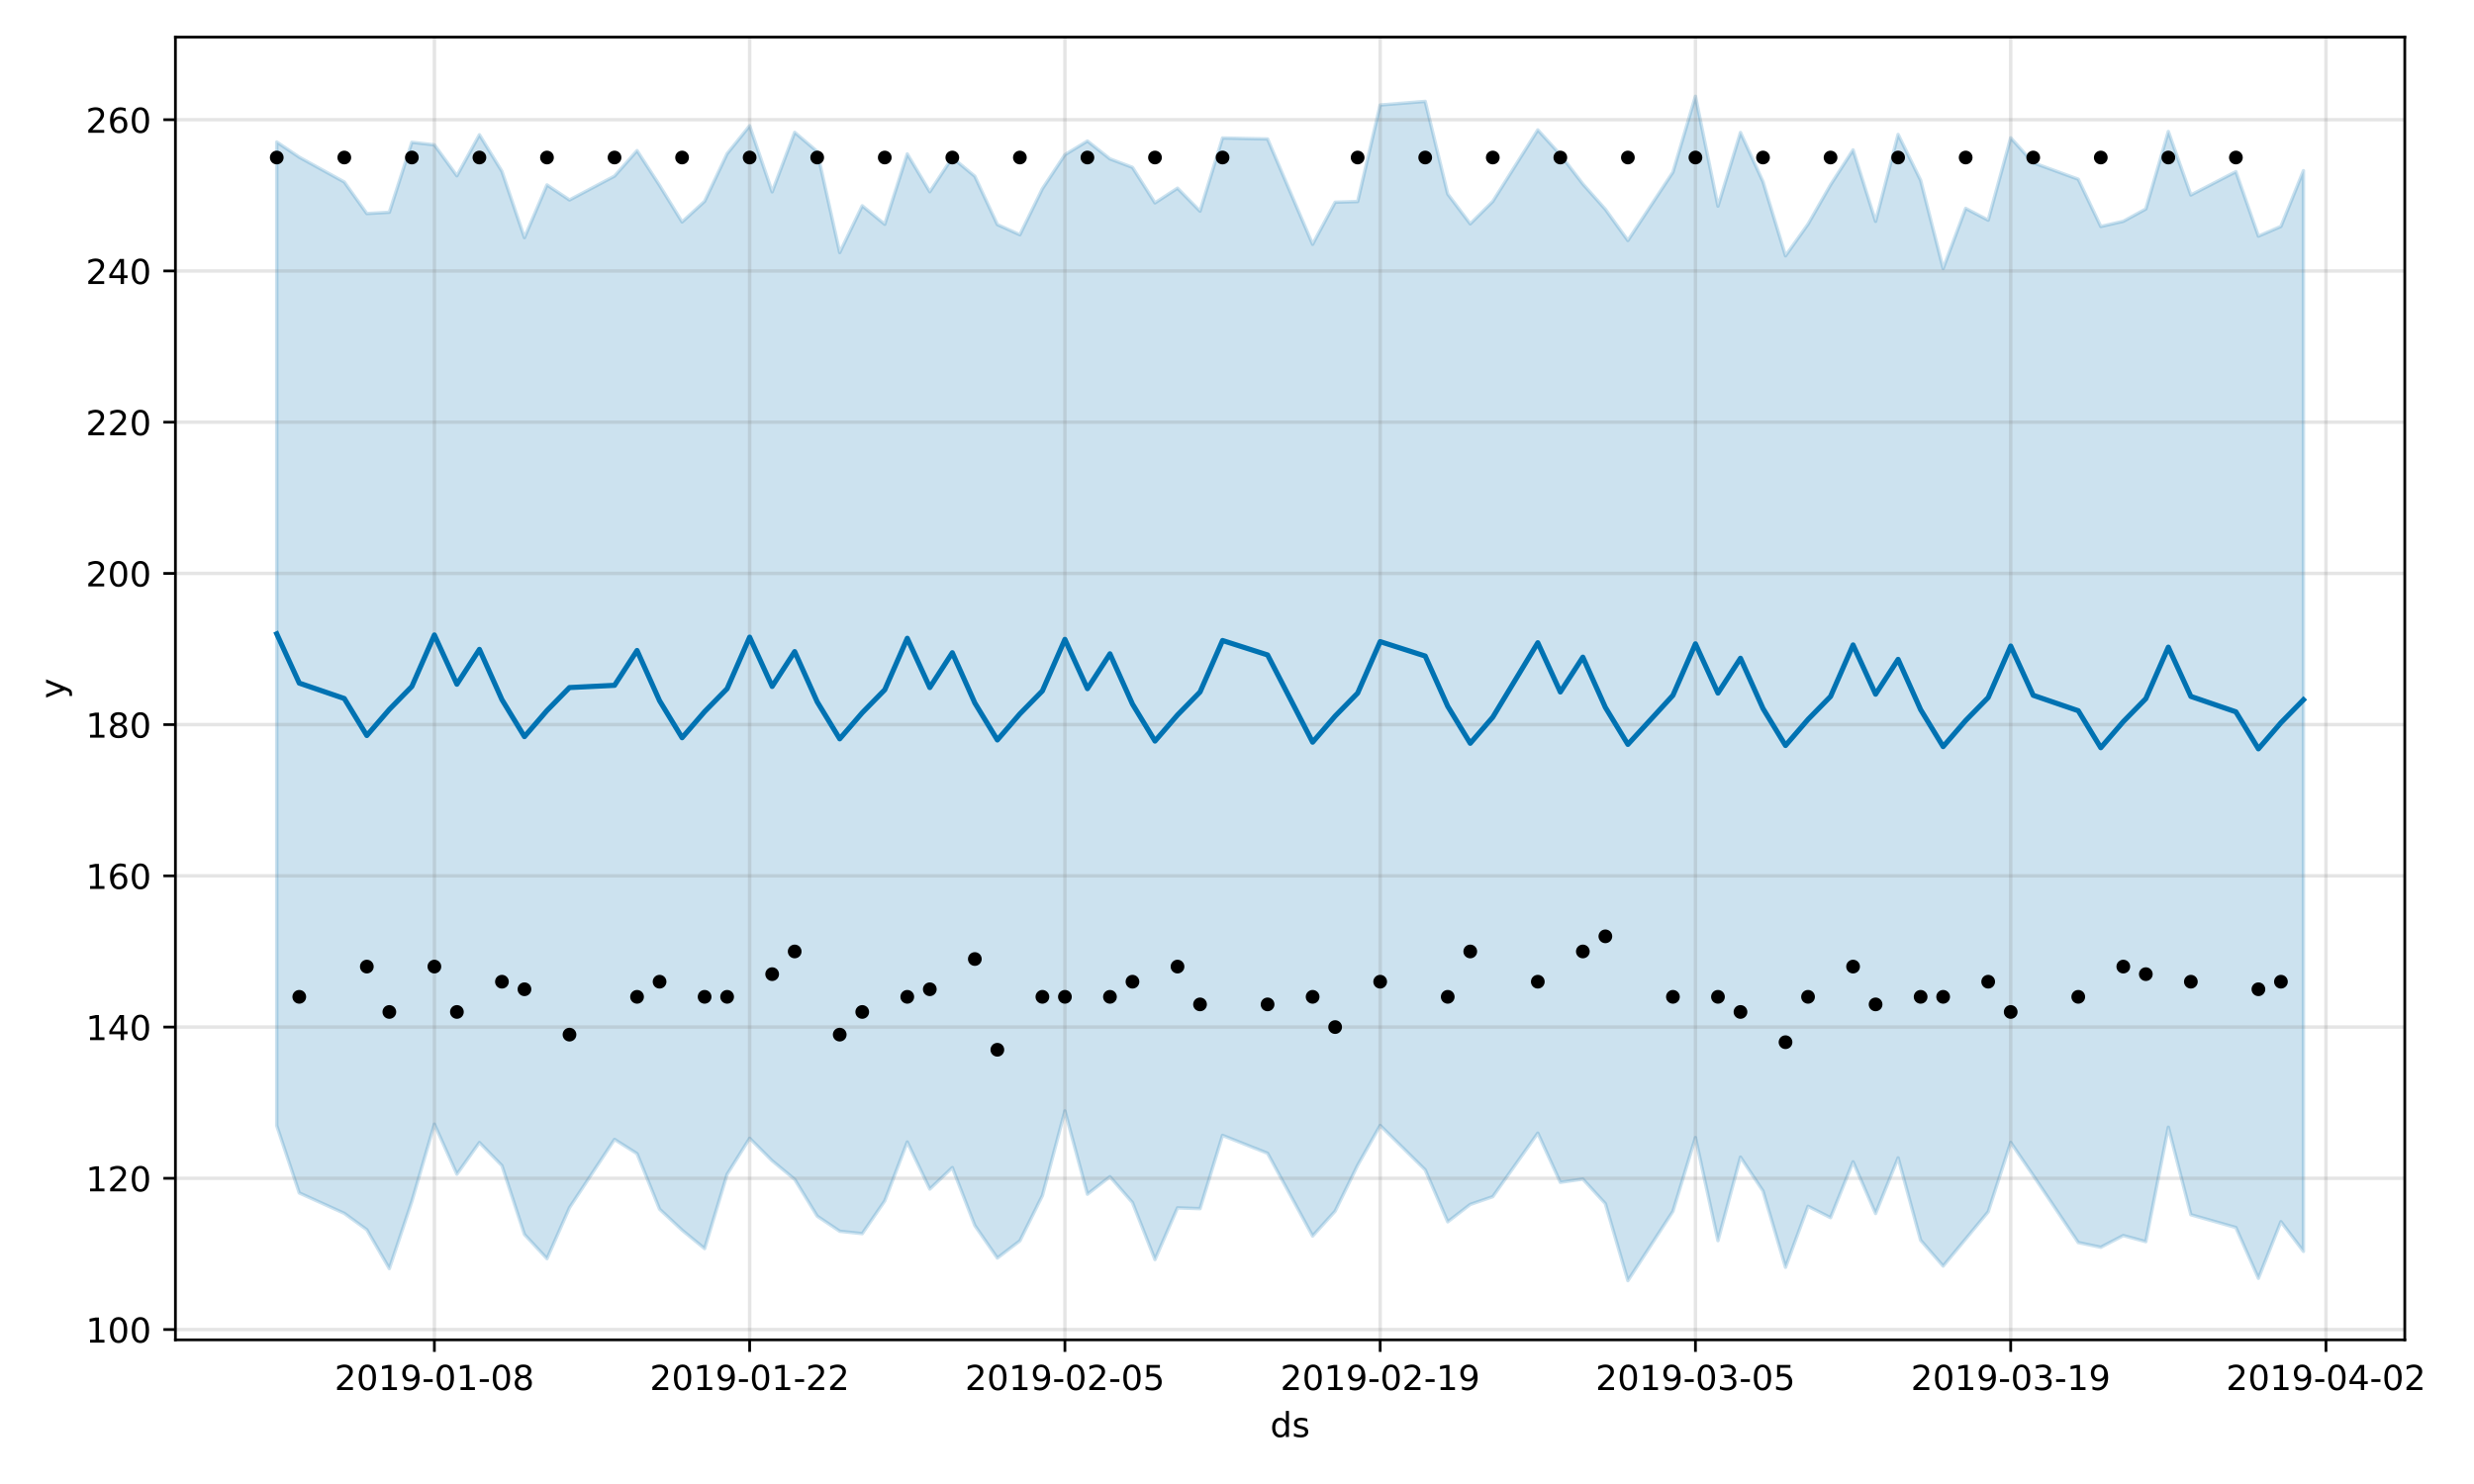 <?xml version="1.0" encoding="utf-8" standalone="no"?>
<!DOCTYPE svg PUBLIC "-//W3C//DTD SVG 1.1//EN"
  "http://www.w3.org/Graphics/SVG/1.1/DTD/svg11.dtd">
<!-- Created with matplotlib (https://matplotlib.org/) -->
<svg height="432pt" version="1.1" viewBox="0 0 720 432" width="720pt" xmlns="http://www.w3.org/2000/svg" xmlns:xlink="http://www.w3.org/1999/xlink">
 <defs>
  <style type="text/css">
*{stroke-linecap:butt;stroke-linejoin:round;}
  </style>
 </defs>
 <g id="figure_1">
  <g id="patch_1">
   <path d="M 0 432 
L 720 432 
L 720 0 
L 0 0 
z
" style="fill:#ffffff;"/>
  </g>
  <g id="axes_1">
   <g id="patch_2">
    <path d="M 51.05 390.04 
L 699.857 390.04 
L 699.857 10.8 
L 51.05 10.8 
z
" style="fill:#ffffff;"/>
   </g>
   <g id="PolyCollection_1">
    <defs>
     <path d="M 80.541 -390.662 
L 80.541 -104.302 
L 87.095 -84.731 
L 100.202 -78.789 
L 106.756 -74.013 
L 113.309 -62.714 
L 119.863 -82.271 
L 126.417 -104.756 
L 132.97 -90.19 
L 139.524 -99.404 
L 146.077 -92.681 
L 152.631 -72.644 
L 159.185 -65.596 
L 165.738 -80.443 
L 178.845 -100.306 
L 185.399 -96.16 
L 191.953 -80.016 
L 198.506 -73.892 
L 205.06 -68.532 
L 211.613 -90.156 
L 218.167 -100.637 
L 224.721 -94.093 
L 231.274 -88.689 
L 237.828 -77.978 
L 244.381 -73.577 
L 250.935 -72.883 
L 257.489 -82.42 
L 264.042 -99.557 
L 270.596 -85.854 
L 277.15 -92.106 
L 283.703 -75.251 
L 290.257 -65.781 
L 296.81 -70.787 
L 303.364 -83.957 
L 309.918 -108.612 
L 316.471 -84.363 
L 323.025 -89.457 
L 329.578 -81.928 
L 336.132 -65.33 
L 342.686 -80.387 
L 349.239 -80.153 
L 355.793 -101.483 
L 368.9 -96.27 
L 382.007 -72.195 
L 388.561 -79.43 
L 395.114 -92.783 
L 401.668 -104.382 
L 414.775 -91.444 
L 421.329 -76.324 
L 427.883 -81.382 
L 434.436 -83.639 
L 447.543 -102.139 
L 454.097 -87.822 
L 460.651 -88.76 
L 467.204 -81.603 
L 473.758 -59.198 
L 486.865 -79.377 
L 493.419 -100.851 
L 499.972 -70.843 
L 506.526 -95.157 
L 513.079 -85.298 
L 519.633 -63.085 
L 526.187 -80.839 
L 532.74 -77.529 
L 539.294 -93.791 
L 545.847 -78.732 
L 552.401 -94.936 
L 558.955 -70.964 
L 565.508 -63.438 
L 572.062 -71.325 
L 578.616 -79.24 
L 585.169 -99.439 
L 591.723 -89.824 
L 604.83 -70.285 
L 611.384 -68.913 
L 617.937 -72.325 
L 624.491 -70.545 
L 631.044 -103.862 
L 637.598 -78.386 
L 650.705 -74.663 
L 657.259 -59.887 
L 663.812 -76.349 
L 670.366 -67.722 
L 670.366 -382.312 
L 670.366 -382.312 
L 663.812 -366.087 
L 657.259 -363.267 
L 650.705 -382.028 
L 637.598 -375.238 
L 631.044 -393.714 
L 624.491 -371.162 
L 617.937 -367.578 
L 611.384 -366.079 
L 604.83 -379.828 
L 591.723 -384.625 
L 585.169 -391.88 
L 578.616 -367.905 
L 572.062 -371.346 
L 565.508 -353.837 
L 558.955 -379.528 
L 552.401 -392.861 
L 545.847 -367.56 
L 539.294 -388.363 
L 532.74 -378.197 
L 526.187 -366.755 
L 519.633 -357.536 
L 513.079 -379.113 
L 506.526 -393.426 
L 499.972 -371.995 
L 493.419 -403.962 
L 486.865 -381.89 
L 473.758 -361.994 
L 467.204 -371.068 
L 460.651 -378.443 
L 454.097 -386.984 
L 447.543 -394.182 
L 434.436 -373.36 
L 427.883 -366.839 
L 421.329 -375.522 
L 414.775 -402.485 
L 401.668 -401.435 
L 395.114 -373.335 
L 388.561 -373.138 
L 382.007 -360.888 
L 368.9 -391.546 
L 355.793 -391.829 
L 349.239 -370.535 
L 342.686 -377.223 
L 336.132 -372.938 
L 329.578 -383.281 
L 323.025 -385.751 
L 316.471 -390.947 
L 309.918 -386.959 
L 303.364 -377.065 
L 296.81 -363.668 
L 290.257 -366.636 
L 283.703 -380.688 
L 277.15 -386.12 
L 270.596 -376.176 
L 264.042 -387.193 
L 257.489 -366.719 
L 250.935 -372.092 
L 244.381 -358.479 
L 237.828 -387.897 
L 231.274 -393.48 
L 224.721 -376.146 
L 218.167 -395.382 
L 211.613 -387.262 
L 205.06 -373.398 
L 198.506 -367.39 
L 191.953 -378.044 
L 185.399 -388.159 
L 178.845 -380.745 
L 165.738 -373.795 
L 159.185 -378.169 
L 152.631 -362.818 
L 146.077 -382.121 
L 139.524 -392.775 
L 132.97 -380.833 
L 126.417 -389.835 
L 119.863 -390.578 
L 113.309 -370.212 
L 106.756 -369.836 
L 100.202 -379.021 
L 87.095 -386.247 
L 80.541 -390.662 
z
" id="m328fd9e4b5" style="stroke:#0072b2;stroke-opacity:0.2;"/>
    </defs>
    <g clip-path="url(#p874f9f4579)">
     <use style="fill:#0072b2;fill-opacity:0.2;stroke:#0072b2;stroke-opacity:0.2;" x="0" xlink:href="#m328fd9e4b5" y="432"/>
    </g>
   </g>
   <g id="matplotlib.axis_1">
    <g id="xtick_1">
     <g id="line2d_1">
      <path clip-path="url(#p874f9f4579)" d="M 126.417 390.04 
L 126.417 10.8 
" style="fill:none;stroke:#808080;stroke-linecap:square;stroke-opacity:0.2;"/>
     </g>
     <g id="line2d_2">
      <defs>
       <path d="M 0 0 
L 0 3.5 
" id="m1154d0e015" style="stroke:#000000;stroke-width:0.8;"/>
      </defs>
      <g>
       <use style="stroke:#000000;stroke-width:0.8;" x="126.417" xlink:href="#m1154d0e015" y="390.04"/>
      </g>
     </g>
     <g id="text_1">
      <!-- 2019-01-08 -->
      <defs>
       <path d="M 19.188 8.297 
L 53.609 8.297 
L 53.609 0 
L 7.328 0 
L 7.328 8.297 
Q 12.938 14.109 22.625 23.891 
Q 32.328 33.688 34.812 36.531 
Q 39.547 41.844 41.422 45.531 
Q 43.312 49.219 43.312 52.781 
Q 43.312 58.594 39.234 62.25 
Q 35.156 65.922 28.609 65.922 
Q 23.969 65.922 18.812 64.312 
Q 13.672 62.703 7.812 59.422 
L 7.812 69.391 
Q 13.766 71.781 18.938 73 
Q 24.125 74.219 28.422 74.219 
Q 39.75 74.219 46.484 68.547 
Q 53.219 62.891 53.219 53.422 
Q 53.219 48.922 51.531 44.891 
Q 49.859 40.875 45.406 35.406 
Q 44.188 33.984 37.641 27.219 
Q 31.109 20.453 19.188 8.297 
z
" id="DejaVuSans-50"/>
       <path d="M 31.781 66.406 
Q 24.172 66.406 20.328 58.906 
Q 16.5 51.422 16.5 36.375 
Q 16.5 21.391 20.328 13.891 
Q 24.172 6.391 31.781 6.391 
Q 39.453 6.391 43.281 13.891 
Q 47.125 21.391 47.125 36.375 
Q 47.125 51.422 43.281 58.906 
Q 39.453 66.406 31.781 66.406 
z
M 31.781 74.219 
Q 44.047 74.219 50.516 64.516 
Q 56.984 54.828 56.984 36.375 
Q 56.984 17.969 50.516 8.266 
Q 44.047 -1.422 31.781 -1.422 
Q 19.531 -1.422 13.062 8.266 
Q 6.594 17.969 6.594 36.375 
Q 6.594 54.828 13.062 64.516 
Q 19.531 74.219 31.781 74.219 
z
" id="DejaVuSans-48"/>
       <path d="M 12.406 8.297 
L 28.516 8.297 
L 28.516 63.922 
L 10.984 60.406 
L 10.984 69.391 
L 28.422 72.906 
L 38.281 72.906 
L 38.281 8.297 
L 54.391 8.297 
L 54.391 0 
L 12.406 0 
z
" id="DejaVuSans-49"/>
       <path d="M 10.984 1.516 
L 10.984 10.5 
Q 14.703 8.734 18.5 7.812 
Q 22.312 6.891 25.984 6.891 
Q 35.75 6.891 40.891 13.453 
Q 46.047 20.016 46.781 33.406 
Q 43.953 29.203 39.594 26.953 
Q 35.25 24.703 29.984 24.703 
Q 19.047 24.703 12.672 31.312 
Q 6.297 37.938 6.297 49.422 
Q 6.297 60.641 12.938 67.422 
Q 19.578 74.219 30.609 74.219 
Q 43.266 74.219 49.922 64.516 
Q 56.594 54.828 56.594 36.375 
Q 56.594 19.141 48.406 8.859 
Q 40.234 -1.422 26.422 -1.422 
Q 22.703 -1.422 18.891 -0.688 
Q 15.094 0.047 10.984 1.516 
z
M 30.609 32.422 
Q 37.25 32.422 41.125 36.953 
Q 45.016 41.5 45.016 49.422 
Q 45.016 57.281 41.125 61.844 
Q 37.25 66.406 30.609 66.406 
Q 23.969 66.406 20.094 61.844 
Q 16.219 57.281 16.219 49.422 
Q 16.219 41.5 20.094 36.953 
Q 23.969 32.422 30.609 32.422 
z
" id="DejaVuSans-57"/>
       <path d="M 4.891 31.391 
L 31.203 31.391 
L 31.203 23.391 
L 4.891 23.391 
z
" id="DejaVuSans-45"/>
       <path d="M 31.781 34.625 
Q 24.75 34.625 20.719 30.859 
Q 16.703 27.094 16.703 20.516 
Q 16.703 13.922 20.719 10.156 
Q 24.75 6.391 31.781 6.391 
Q 38.812 6.391 42.859 10.172 
Q 46.922 13.969 46.922 20.516 
Q 46.922 27.094 42.891 30.859 
Q 38.875 34.625 31.781 34.625 
z
M 21.922 38.812 
Q 15.578 40.375 12.031 44.719 
Q 8.5 49.078 8.5 55.328 
Q 8.5 64.062 14.719 69.141 
Q 20.953 74.219 31.781 74.219 
Q 42.672 74.219 48.875 69.141 
Q 55.078 64.062 55.078 55.328 
Q 55.078 49.078 51.531 44.719 
Q 48 40.375 41.703 38.812 
Q 48.828 37.156 52.797 32.312 
Q 56.781 27.484 56.781 20.516 
Q 56.781 9.906 50.312 4.234 
Q 43.844 -1.422 31.781 -1.422 
Q 19.734 -1.422 13.25 4.234 
Q 6.781 9.906 6.781 20.516 
Q 6.781 27.484 10.781 32.312 
Q 14.797 37.156 21.922 38.812 
z
M 18.312 54.391 
Q 18.312 48.734 21.844 45.562 
Q 25.391 42.391 31.781 42.391 
Q 38.141 42.391 41.719 45.562 
Q 45.312 48.734 45.312 54.391 
Q 45.312 60.062 41.719 63.234 
Q 38.141 66.406 31.781 66.406 
Q 25.391 66.406 21.844 63.234 
Q 18.312 60.062 18.312 54.391 
z
" id="DejaVuSans-56"/>
      </defs>
      <g transform="translate(97.359 404.638)scale(0.1 -0.1)">
       <use xlink:href="#DejaVuSans-50"/>
       <use x="63.623" xlink:href="#DejaVuSans-48"/>
       <use x="127.246" xlink:href="#DejaVuSans-49"/>
       <use x="190.869" xlink:href="#DejaVuSans-57"/>
       <use x="254.492" xlink:href="#DejaVuSans-45"/>
       <use x="290.576" xlink:href="#DejaVuSans-48"/>
       <use x="354.199" xlink:href="#DejaVuSans-49"/>
       <use x="417.822" xlink:href="#DejaVuSans-45"/>
       <use x="453.906" xlink:href="#DejaVuSans-48"/>
       <use x="517.529" xlink:href="#DejaVuSans-56"/>
      </g>
     </g>
    </g>
    <g id="xtick_2">
     <g id="line2d_3">
      <path clip-path="url(#p874f9f4579)" d="M 218.167 390.04 
L 218.167 10.8 
" style="fill:none;stroke:#808080;stroke-linecap:square;stroke-opacity:0.2;"/>
     </g>
     <g id="line2d_4">
      <g>
       <use style="stroke:#000000;stroke-width:0.8;" x="218.167" xlink:href="#m1154d0e015" y="390.04"/>
      </g>
     </g>
     <g id="text_2">
      <!-- 2019-01-22 -->
      <g transform="translate(189.109 404.638)scale(0.1 -0.1)">
       <use xlink:href="#DejaVuSans-50"/>
       <use x="63.623" xlink:href="#DejaVuSans-48"/>
       <use x="127.246" xlink:href="#DejaVuSans-49"/>
       <use x="190.869" xlink:href="#DejaVuSans-57"/>
       <use x="254.492" xlink:href="#DejaVuSans-45"/>
       <use x="290.576" xlink:href="#DejaVuSans-48"/>
       <use x="354.199" xlink:href="#DejaVuSans-49"/>
       <use x="417.822" xlink:href="#DejaVuSans-45"/>
       <use x="453.906" xlink:href="#DejaVuSans-50"/>
       <use x="517.529" xlink:href="#DejaVuSans-50"/>
      </g>
     </g>
    </g>
    <g id="xtick_3">
     <g id="line2d_5">
      <path clip-path="url(#p874f9f4579)" d="M 309.918 390.04 
L 309.918 10.8 
" style="fill:none;stroke:#808080;stroke-linecap:square;stroke-opacity:0.2;"/>
     </g>
     <g id="line2d_6">
      <g>
       <use style="stroke:#000000;stroke-width:0.8;" x="309.918" xlink:href="#m1154d0e015" y="390.04"/>
      </g>
     </g>
     <g id="text_3">
      <!-- 2019-02-05 -->
      <defs>
       <path d="M 10.797 72.906 
L 49.516 72.906 
L 49.516 64.594 
L 19.828 64.594 
L 19.828 46.734 
Q 21.969 47.469 24.109 47.828 
Q 26.266 48.188 28.422 48.188 
Q 40.625 48.188 47.75 41.5 
Q 54.891 34.812 54.891 23.391 
Q 54.891 11.625 47.562 5.094 
Q 40.234 -1.422 26.906 -1.422 
Q 22.312 -1.422 17.547 -0.641 
Q 12.797 0.141 7.719 1.703 
L 7.719 11.625 
Q 12.109 9.234 16.797 8.062 
Q 21.484 6.891 26.703 6.891 
Q 35.156 6.891 40.078 11.328 
Q 45.016 15.766 45.016 23.391 
Q 45.016 31 40.078 35.438 
Q 35.156 39.891 26.703 39.891 
Q 22.75 39.891 18.812 39.016 
Q 14.891 38.141 10.797 36.281 
z
" id="DejaVuSans-53"/>
      </defs>
      <g transform="translate(280.86 404.638)scale(0.1 -0.1)">
       <use xlink:href="#DejaVuSans-50"/>
       <use x="63.623" xlink:href="#DejaVuSans-48"/>
       <use x="127.246" xlink:href="#DejaVuSans-49"/>
       <use x="190.869" xlink:href="#DejaVuSans-57"/>
       <use x="254.492" xlink:href="#DejaVuSans-45"/>
       <use x="290.576" xlink:href="#DejaVuSans-48"/>
       <use x="354.199" xlink:href="#DejaVuSans-50"/>
       <use x="417.822" xlink:href="#DejaVuSans-45"/>
       <use x="453.906" xlink:href="#DejaVuSans-48"/>
       <use x="517.529" xlink:href="#DejaVuSans-53"/>
      </g>
     </g>
    </g>
    <g id="xtick_4">
     <g id="line2d_7">
      <path clip-path="url(#p874f9f4579)" d="M 401.668 390.04 
L 401.668 10.8 
" style="fill:none;stroke:#808080;stroke-linecap:square;stroke-opacity:0.2;"/>
     </g>
     <g id="line2d_8">
      <g>
       <use style="stroke:#000000;stroke-width:0.8;" x="401.668" xlink:href="#m1154d0e015" y="390.04"/>
      </g>
     </g>
     <g id="text_4">
      <!-- 2019-02-19 -->
      <g transform="translate(372.61 404.638)scale(0.1 -0.1)">
       <use xlink:href="#DejaVuSans-50"/>
       <use x="63.623" xlink:href="#DejaVuSans-48"/>
       <use x="127.246" xlink:href="#DejaVuSans-49"/>
       <use x="190.869" xlink:href="#DejaVuSans-57"/>
       <use x="254.492" xlink:href="#DejaVuSans-45"/>
       <use x="290.576" xlink:href="#DejaVuSans-48"/>
       <use x="354.199" xlink:href="#DejaVuSans-50"/>
       <use x="417.822" xlink:href="#DejaVuSans-45"/>
       <use x="453.906" xlink:href="#DejaVuSans-49"/>
       <use x="517.529" xlink:href="#DejaVuSans-57"/>
      </g>
     </g>
    </g>
    <g id="xtick_5">
     <g id="line2d_9">
      <path clip-path="url(#p874f9f4579)" d="M 493.419 390.04 
L 493.419 10.8 
" style="fill:none;stroke:#808080;stroke-linecap:square;stroke-opacity:0.2;"/>
     </g>
     <g id="line2d_10">
      <g>
       <use style="stroke:#000000;stroke-width:0.8;" x="493.419" xlink:href="#m1154d0e015" y="390.04"/>
      </g>
     </g>
     <g id="text_5">
      <!-- 2019-03-05 -->
      <defs>
       <path d="M 40.578 39.312 
Q 47.656 37.797 51.625 33 
Q 55.609 28.219 55.609 21.188 
Q 55.609 10.406 48.188 4.484 
Q 40.766 -1.422 27.094 -1.422 
Q 22.516 -1.422 17.656 -0.516 
Q 12.797 0.391 7.625 2.203 
L 7.625 11.719 
Q 11.719 9.328 16.594 8.109 
Q 21.484 6.891 26.812 6.891 
Q 36.078 6.891 40.938 10.547 
Q 45.797 14.203 45.797 21.188 
Q 45.797 27.641 41.281 31.266 
Q 36.766 34.906 28.719 34.906 
L 20.219 34.906 
L 20.219 43.016 
L 29.109 43.016 
Q 36.375 43.016 40.234 45.922 
Q 44.094 48.828 44.094 54.297 
Q 44.094 59.906 40.109 62.906 
Q 36.141 65.922 28.719 65.922 
Q 24.656 65.922 20.016 65.031 
Q 15.375 64.156 9.812 62.312 
L 9.812 71.094 
Q 15.438 72.656 20.344 73.438 
Q 25.25 74.219 29.594 74.219 
Q 40.828 74.219 47.359 69.109 
Q 53.906 64.016 53.906 55.328 
Q 53.906 49.266 50.438 45.094 
Q 46.969 40.922 40.578 39.312 
z
" id="DejaVuSans-51"/>
      </defs>
      <g transform="translate(464.361 404.638)scale(0.1 -0.1)">
       <use xlink:href="#DejaVuSans-50"/>
       <use x="63.623" xlink:href="#DejaVuSans-48"/>
       <use x="127.246" xlink:href="#DejaVuSans-49"/>
       <use x="190.869" xlink:href="#DejaVuSans-57"/>
       <use x="254.492" xlink:href="#DejaVuSans-45"/>
       <use x="290.576" xlink:href="#DejaVuSans-48"/>
       <use x="354.199" xlink:href="#DejaVuSans-51"/>
       <use x="417.822" xlink:href="#DejaVuSans-45"/>
       <use x="453.906" xlink:href="#DejaVuSans-48"/>
       <use x="517.529" xlink:href="#DejaVuSans-53"/>
      </g>
     </g>
    </g>
    <g id="xtick_6">
     <g id="line2d_11">
      <path clip-path="url(#p874f9f4579)" d="M 585.169 390.04 
L 585.169 10.8 
" style="fill:none;stroke:#808080;stroke-linecap:square;stroke-opacity:0.2;"/>
     </g>
     <g id="line2d_12">
      <g>
       <use style="stroke:#000000;stroke-width:0.8;" x="585.169" xlink:href="#m1154d0e015" y="390.04"/>
      </g>
     </g>
     <g id="text_6">
      <!-- 2019-03-19 -->
      <g transform="translate(556.111 404.638)scale(0.1 -0.1)">
       <use xlink:href="#DejaVuSans-50"/>
       <use x="63.623" xlink:href="#DejaVuSans-48"/>
       <use x="127.246" xlink:href="#DejaVuSans-49"/>
       <use x="190.869" xlink:href="#DejaVuSans-57"/>
       <use x="254.492" xlink:href="#DejaVuSans-45"/>
       <use x="290.576" xlink:href="#DejaVuSans-48"/>
       <use x="354.199" xlink:href="#DejaVuSans-51"/>
       <use x="417.822" xlink:href="#DejaVuSans-45"/>
       <use x="453.906" xlink:href="#DejaVuSans-49"/>
       <use x="517.529" xlink:href="#DejaVuSans-57"/>
      </g>
     </g>
    </g>
    <g id="xtick_7">
     <g id="line2d_13">
      <path clip-path="url(#p874f9f4579)" d="M 676.92 390.04 
L 676.92 10.8 
" style="fill:none;stroke:#808080;stroke-linecap:square;stroke-opacity:0.2;"/>
     </g>
     <g id="line2d_14">
      <g>
       <use style="stroke:#000000;stroke-width:0.8;" x="676.92" xlink:href="#m1154d0e015" y="390.04"/>
      </g>
     </g>
     <g id="text_7">
      <!-- 2019-04-02 -->
      <defs>
       <path d="M 37.797 64.312 
L 12.891 25.391 
L 37.797 25.391 
z
M 35.203 72.906 
L 47.609 72.906 
L 47.609 25.391 
L 58.016 25.391 
L 58.016 17.188 
L 47.609 17.188 
L 47.609 0 
L 37.797 0 
L 37.797 17.188 
L 4.891 17.188 
L 4.891 26.703 
z
" id="DejaVuSans-52"/>
      </defs>
      <g transform="translate(647.862 404.638)scale(0.1 -0.1)">
       <use xlink:href="#DejaVuSans-50"/>
       <use x="63.623" xlink:href="#DejaVuSans-48"/>
       <use x="127.246" xlink:href="#DejaVuSans-49"/>
       <use x="190.869" xlink:href="#DejaVuSans-57"/>
       <use x="254.492" xlink:href="#DejaVuSans-45"/>
       <use x="290.576" xlink:href="#DejaVuSans-48"/>
       <use x="354.199" xlink:href="#DejaVuSans-52"/>
       <use x="417.822" xlink:href="#DejaVuSans-45"/>
       <use x="453.906" xlink:href="#DejaVuSans-48"/>
       <use x="517.529" xlink:href="#DejaVuSans-50"/>
      </g>
     </g>
    </g>
    <g id="text_8">
     <!-- ds -->
     <defs>
      <path d="M 45.406 46.391 
L 45.406 75.984 
L 54.391 75.984 
L 54.391 0 
L 45.406 0 
L 45.406 8.203 
Q 42.578 3.328 38.25 0.953 
Q 33.938 -1.422 27.875 -1.422 
Q 17.969 -1.422 11.734 6.484 
Q 5.516 14.406 5.516 27.297 
Q 5.516 40.188 11.734 48.094 
Q 17.969 56 27.875 56 
Q 33.938 56 38.25 53.625 
Q 42.578 51.266 45.406 46.391 
z
M 14.797 27.297 
Q 14.797 17.391 18.875 11.75 
Q 22.953 6.109 30.078 6.109 
Q 37.203 6.109 41.297 11.75 
Q 45.406 17.391 45.406 27.297 
Q 45.406 37.203 41.297 42.844 
Q 37.203 48.484 30.078 48.484 
Q 22.953 48.484 18.875 42.844 
Q 14.797 37.203 14.797 27.297 
z
" id="DejaVuSans-100"/>
      <path d="M 44.281 53.078 
L 44.281 44.578 
Q 40.484 46.531 36.375 47.5 
Q 32.281 48.484 27.875 48.484 
Q 21.188 48.484 17.844 46.438 
Q 14.5 44.391 14.5 40.281 
Q 14.5 37.156 16.891 35.375 
Q 19.281 33.594 26.516 31.984 
L 29.594 31.297 
Q 39.156 29.25 43.188 25.516 
Q 47.219 21.781 47.219 15.094 
Q 47.219 7.469 41.188 3.016 
Q 35.156 -1.422 24.609 -1.422 
Q 20.219 -1.422 15.453 -0.562 
Q 10.688 0.297 5.422 2 
L 5.422 11.281 
Q 10.406 8.688 15.234 7.391 
Q 20.062 6.109 24.812 6.109 
Q 31.156 6.109 34.562 8.281 
Q 37.984 10.453 37.984 14.406 
Q 37.984 18.062 35.516 20.016 
Q 33.062 21.969 24.703 23.781 
L 21.578 24.516 
Q 13.234 26.266 9.516 29.906 
Q 5.812 33.547 5.812 39.891 
Q 5.812 47.609 11.281 51.797 
Q 16.75 56 26.812 56 
Q 31.781 56 36.172 55.266 
Q 40.578 54.547 44.281 53.078 
z
" id="DejaVuSans-115"/>
     </defs>
     <g transform="translate(369.675 418.317)scale(0.1 -0.1)">
      <use xlink:href="#DejaVuSans-100"/>
      <use x="63.477" xlink:href="#DejaVuSans-115"/>
     </g>
    </g>
   </g>
   <g id="matplotlib.axis_2">
    <g id="ytick_1">
     <g id="line2d_15">
      <path clip-path="url(#p874f9f4579)" d="M 51.05 387.033 
L 699.857 387.033 
" style="fill:none;stroke:#808080;stroke-linecap:square;stroke-opacity:0.2;"/>
     </g>
     <g id="line2d_16">
      <defs>
       <path d="M 0 0 
L -3.5 0 
" id="m02c140e788" style="stroke:#000000;stroke-width:0.8;"/>
      </defs>
      <g>
       <use style="stroke:#000000;stroke-width:0.8;" x="51.05" xlink:href="#m02c140e788" y="387.033"/>
      </g>
     </g>
     <g id="text_9">
      <!-- 100 -->
      <g transform="translate(24.962 390.832)scale(0.1 -0.1)">
       <use xlink:href="#DejaVuSans-49"/>
       <use x="63.623" xlink:href="#DejaVuSans-48"/>
       <use x="127.246" xlink:href="#DejaVuSans-48"/>
      </g>
     </g>
    </g>
    <g id="ytick_2">
     <g id="line2d_17">
      <path clip-path="url(#p874f9f4579)" d="M 51.05 343.01 
L 699.857 343.01 
" style="fill:none;stroke:#808080;stroke-linecap:square;stroke-opacity:0.2;"/>
     </g>
     <g id="line2d_18">
      <g>
       <use style="stroke:#000000;stroke-width:0.8;" x="51.05" xlink:href="#m02c140e788" y="343.01"/>
      </g>
     </g>
     <g id="text_10">
      <!-- 120 -->
      <g transform="translate(24.962 346.809)scale(0.1 -0.1)">
       <use xlink:href="#DejaVuSans-49"/>
       <use x="63.623" xlink:href="#DejaVuSans-50"/>
       <use x="127.246" xlink:href="#DejaVuSans-48"/>
      </g>
     </g>
    </g>
    <g id="ytick_3">
     <g id="line2d_19">
      <path clip-path="url(#p874f9f4579)" d="M 51.05 298.987 
L 699.857 298.987 
" style="fill:none;stroke:#808080;stroke-linecap:square;stroke-opacity:0.2;"/>
     </g>
     <g id="line2d_20">
      <g>
       <use style="stroke:#000000;stroke-width:0.8;" x="51.05" xlink:href="#m02c140e788" y="298.987"/>
      </g>
     </g>
     <g id="text_11">
      <!-- 140 -->
      <g transform="translate(24.962 302.786)scale(0.1 -0.1)">
       <use xlink:href="#DejaVuSans-49"/>
       <use x="63.623" xlink:href="#DejaVuSans-52"/>
       <use x="127.246" xlink:href="#DejaVuSans-48"/>
      </g>
     </g>
    </g>
    <g id="ytick_4">
     <g id="line2d_21">
      <path clip-path="url(#p874f9f4579)" d="M 51.05 254.964 
L 699.857 254.964 
" style="fill:none;stroke:#808080;stroke-linecap:square;stroke-opacity:0.2;"/>
     </g>
     <g id="line2d_22">
      <g>
       <use style="stroke:#000000;stroke-width:0.8;" x="51.05" xlink:href="#m02c140e788" y="254.964"/>
      </g>
     </g>
     <g id="text_12">
      <!-- 160 -->
      <defs>
       <path d="M 33.016 40.375 
Q 26.375 40.375 22.484 35.828 
Q 18.609 31.297 18.609 23.391 
Q 18.609 15.531 22.484 10.953 
Q 26.375 6.391 33.016 6.391 
Q 39.656 6.391 43.531 10.953 
Q 47.406 15.531 47.406 23.391 
Q 47.406 31.297 43.531 35.828 
Q 39.656 40.375 33.016 40.375 
z
M 52.594 71.297 
L 52.594 62.312 
Q 48.875 64.062 45.094 64.984 
Q 41.312 65.922 37.594 65.922 
Q 27.828 65.922 22.672 59.328 
Q 17.531 52.734 16.797 39.406 
Q 19.672 43.656 24.016 45.922 
Q 28.375 48.188 33.594 48.188 
Q 44.578 48.188 50.953 41.516 
Q 57.328 34.859 57.328 23.391 
Q 57.328 12.156 50.688 5.359 
Q 44.047 -1.422 33.016 -1.422 
Q 20.359 -1.422 13.672 8.266 
Q 6.984 17.969 6.984 36.375 
Q 6.984 53.656 15.188 63.938 
Q 23.391 74.219 37.203 74.219 
Q 40.922 74.219 44.703 73.484 
Q 48.484 72.75 52.594 71.297 
z
" id="DejaVuSans-54"/>
      </defs>
      <g transform="translate(24.962 258.763)scale(0.1 -0.1)">
       <use xlink:href="#DejaVuSans-49"/>
       <use x="63.623" xlink:href="#DejaVuSans-54"/>
       <use x="127.246" xlink:href="#DejaVuSans-48"/>
      </g>
     </g>
    </g>
    <g id="ytick_5">
     <g id="line2d_23">
      <path clip-path="url(#p874f9f4579)" d="M 51.05 210.941 
L 699.857 210.941 
" style="fill:none;stroke:#808080;stroke-linecap:square;stroke-opacity:0.2;"/>
     </g>
     <g id="line2d_24">
      <g>
       <use style="stroke:#000000;stroke-width:0.8;" x="51.05" xlink:href="#m02c140e788" y="210.941"/>
      </g>
     </g>
     <g id="text_13">
      <!-- 180 -->
      <g transform="translate(24.962 214.74)scale(0.1 -0.1)">
       <use xlink:href="#DejaVuSans-49"/>
       <use x="63.623" xlink:href="#DejaVuSans-56"/>
       <use x="127.246" xlink:href="#DejaVuSans-48"/>
      </g>
     </g>
    </g>
    <g id="ytick_6">
     <g id="line2d_25">
      <path clip-path="url(#p874f9f4579)" d="M 51.05 166.918 
L 699.857 166.918 
" style="fill:none;stroke:#808080;stroke-linecap:square;stroke-opacity:0.2;"/>
     </g>
     <g id="line2d_26">
      <g>
       <use style="stroke:#000000;stroke-width:0.8;" x="51.05" xlink:href="#m02c140e788" y="166.918"/>
      </g>
     </g>
     <g id="text_14">
      <!-- 200 -->
      <g transform="translate(24.962 170.717)scale(0.1 -0.1)">
       <use xlink:href="#DejaVuSans-50"/>
       <use x="63.623" xlink:href="#DejaVuSans-48"/>
       <use x="127.246" xlink:href="#DejaVuSans-48"/>
      </g>
     </g>
    </g>
    <g id="ytick_7">
     <g id="line2d_27">
      <path clip-path="url(#p874f9f4579)" d="M 51.05 122.895 
L 699.857 122.895 
" style="fill:none;stroke:#808080;stroke-linecap:square;stroke-opacity:0.2;"/>
     </g>
     <g id="line2d_28">
      <g>
       <use style="stroke:#000000;stroke-width:0.8;" x="51.05" xlink:href="#m02c140e788" y="122.895"/>
      </g>
     </g>
     <g id="text_15">
      <!-- 220 -->
      <g transform="translate(24.962 126.694)scale(0.1 -0.1)">
       <use xlink:href="#DejaVuSans-50"/>
       <use x="63.623" xlink:href="#DejaVuSans-50"/>
       <use x="127.246" xlink:href="#DejaVuSans-48"/>
      </g>
     </g>
    </g>
    <g id="ytick_8">
     <g id="line2d_29">
      <path clip-path="url(#p874f9f4579)" d="M 51.05 78.872 
L 699.857 78.872 
" style="fill:none;stroke:#808080;stroke-linecap:square;stroke-opacity:0.2;"/>
     </g>
     <g id="line2d_30">
      <g>
       <use style="stroke:#000000;stroke-width:0.8;" x="51.05" xlink:href="#m02c140e788" y="78.872"/>
      </g>
     </g>
     <g id="text_16">
      <!-- 240 -->
      <g transform="translate(24.962 82.671)scale(0.1 -0.1)">
       <use xlink:href="#DejaVuSans-50"/>
       <use x="63.623" xlink:href="#DejaVuSans-52"/>
       <use x="127.246" xlink:href="#DejaVuSans-48"/>
      </g>
     </g>
    </g>
    <g id="ytick_9">
     <g id="line2d_31">
      <path clip-path="url(#p874f9f4579)" d="M 51.05 34.849 
L 699.857 34.849 
" style="fill:none;stroke:#808080;stroke-linecap:square;stroke-opacity:0.2;"/>
     </g>
     <g id="line2d_32">
      <g>
       <use style="stroke:#000000;stroke-width:0.8;" x="51.05" xlink:href="#m02c140e788" y="34.849"/>
      </g>
     </g>
     <g id="text_17">
      <!-- 260 -->
      <g transform="translate(24.962 38.648)scale(0.1 -0.1)">
       <use xlink:href="#DejaVuSans-50"/>
       <use x="63.623" xlink:href="#DejaVuSans-54"/>
       <use x="127.246" xlink:href="#DejaVuSans-48"/>
      </g>
     </g>
    </g>
    <g id="text_18">
     <!-- y -->
     <defs>
      <path d="M 32.172 -5.078 
Q 28.375 -14.844 24.75 -17.812 
Q 21.141 -20.797 15.094 -20.797 
L 7.906 -20.797 
L 7.906 -13.281 
L 13.188 -13.281 
Q 16.891 -13.281 18.938 -11.516 
Q 21 -9.766 23.484 -3.219 
L 25.094 0.875 
L 2.984 54.688 
L 12.5 54.688 
L 29.594 11.922 
L 46.688 54.688 
L 56.203 54.688 
z
" id="DejaVuSans-121"/>
     </defs>
     <g transform="translate(18.883 203.379)rotate(-90)scale(0.1 -0.1)">
      <use xlink:href="#DejaVuSans-121"/>
     </g>
    </g>
   </g>
   <g id="line2d_33">
    <defs>
     <path d="M 0 1.5 
C 0.398 1.5 0.779 1.342 1.061 1.061 
C 1.342 0.779 1.5 0.398 1.5 0 
C 1.5 -0.398 1.342 -0.779 1.061 -1.061 
C 0.779 -1.342 0.398 -1.5 0 -1.5 
C -0.398 -1.5 -0.779 -1.342 -1.061 -1.061 
C -1.342 -0.779 -1.5 -0.398 -1.5 0 
C -1.5 0.398 -1.342 0.779 -1.061 1.061 
C -0.779 1.342 -0.398 1.5 0 1.5 
z
" id="m3804c0bc39" style="stroke:#000000;"/>
    </defs>
    <g clip-path="url(#p874f9f4579)">
     <use style="stroke:#000000;" x="80.541" xlink:href="#m3804c0bc39" y="45.855"/>
     <use style="stroke:#000000;" x="87.095" xlink:href="#m3804c0bc39" y="290.182"/>
     <use style="stroke:#000000;" x="100.202" xlink:href="#m3804c0bc39" y="45.855"/>
     <use style="stroke:#000000;" x="106.756" xlink:href="#m3804c0bc39" y="281.378"/>
     <use style="stroke:#000000;" x="113.309" xlink:href="#m3804c0bc39" y="294.585"/>
     <use style="stroke:#000000;" x="119.863" xlink:href="#m3804c0bc39" y="45.855"/>
     <use style="stroke:#000000;" x="126.417" xlink:href="#m3804c0bc39" y="281.378"/>
     <use style="stroke:#000000;" x="132.97" xlink:href="#m3804c0bc39" y="294.585"/>
     <use style="stroke:#000000;" x="139.524" xlink:href="#m3804c0bc39" y="45.855"/>
     <use style="stroke:#000000;" x="146.077" xlink:href="#m3804c0bc39" y="285.78"/>
     <use style="stroke:#000000;" x="152.631" xlink:href="#m3804c0bc39" y="287.981"/>
     <use style="stroke:#000000;" x="159.185" xlink:href="#m3804c0bc39" y="45.855"/>
     <use style="stroke:#000000;" x="165.738" xlink:href="#m3804c0bc39" y="301.188"/>
     <use style="stroke:#000000;" x="178.845" xlink:href="#m3804c0bc39" y="45.855"/>
     <use style="stroke:#000000;" x="185.399" xlink:href="#m3804c0bc39" y="290.182"/>
     <use style="stroke:#000000;" x="191.953" xlink:href="#m3804c0bc39" y="285.78"/>
     <use style="stroke:#000000;" x="198.506" xlink:href="#m3804c0bc39" y="45.855"/>
     <use style="stroke:#000000;" x="205.06" xlink:href="#m3804c0bc39" y="290.182"/>
     <use style="stroke:#000000;" x="211.613" xlink:href="#m3804c0bc39" y="290.182"/>
     <use style="stroke:#000000;" x="218.167" xlink:href="#m3804c0bc39" y="45.855"/>
     <use style="stroke:#000000;" x="224.721" xlink:href="#m3804c0bc39" y="283.579"/>
     <use style="stroke:#000000;" x="231.274" xlink:href="#m3804c0bc39" y="276.975"/>
     <use style="stroke:#000000;" x="237.828" xlink:href="#m3804c0bc39" y="45.855"/>
     <use style="stroke:#000000;" x="244.381" xlink:href="#m3804c0bc39" y="301.188"/>
     <use style="stroke:#000000;" x="250.935" xlink:href="#m3804c0bc39" y="294.585"/>
     <use style="stroke:#000000;" x="257.489" xlink:href="#m3804c0bc39" y="45.855"/>
     <use style="stroke:#000000;" x="264.042" xlink:href="#m3804c0bc39" y="290.182"/>
     <use style="stroke:#000000;" x="270.596" xlink:href="#m3804c0bc39" y="287.981"/>
     <use style="stroke:#000000;" x="277.15" xlink:href="#m3804c0bc39" y="45.855"/>
     <use style="stroke:#000000;" x="283.703" xlink:href="#m3804c0bc39" y="279.177"/>
     <use style="stroke:#000000;" x="290.257" xlink:href="#m3804c0bc39" y="305.59"/>
     <use style="stroke:#000000;" x="296.81" xlink:href="#m3804c0bc39" y="45.855"/>
     <use style="stroke:#000000;" x="303.364" xlink:href="#m3804c0bc39" y="290.182"/>
     <use style="stroke:#000000;" x="309.918" xlink:href="#m3804c0bc39" y="290.182"/>
     <use style="stroke:#000000;" x="316.471" xlink:href="#m3804c0bc39" y="45.855"/>
     <use style="stroke:#000000;" x="323.025" xlink:href="#m3804c0bc39" y="290.182"/>
     <use style="stroke:#000000;" x="329.578" xlink:href="#m3804c0bc39" y="285.78"/>
     <use style="stroke:#000000;" x="336.132" xlink:href="#m3804c0bc39" y="45.855"/>
     <use style="stroke:#000000;" x="342.686" xlink:href="#m3804c0bc39" y="281.378"/>
     <use style="stroke:#000000;" x="349.239" xlink:href="#m3804c0bc39" y="292.383"/>
     <use style="stroke:#000000;" x="355.793" xlink:href="#m3804c0bc39" y="45.855"/>
     <use style="stroke:#000000;" x="368.9" xlink:href="#m3804c0bc39" y="292.383"/>
     <use style="stroke:#000000;" x="382.007" xlink:href="#m3804c0bc39" y="290.182"/>
     <use style="stroke:#000000;" x="388.561" xlink:href="#m3804c0bc39" y="298.987"/>
     <use style="stroke:#000000;" x="395.114" xlink:href="#m3804c0bc39" y="45.855"/>
     <use style="stroke:#000000;" x="401.668" xlink:href="#m3804c0bc39" y="285.78"/>
     <use style="stroke:#000000;" x="414.775" xlink:href="#m3804c0bc39" y="45.855"/>
     <use style="stroke:#000000;" x="421.329" xlink:href="#m3804c0bc39" y="290.182"/>
     <use style="stroke:#000000;" x="427.883" xlink:href="#m3804c0bc39" y="276.975"/>
     <use style="stroke:#000000;" x="434.436" xlink:href="#m3804c0bc39" y="45.855"/>
     <use style="stroke:#000000;" x="447.543" xlink:href="#m3804c0bc39" y="285.78"/>
     <use style="stroke:#000000;" x="454.097" xlink:href="#m3804c0bc39" y="45.855"/>
     <use style="stroke:#000000;" x="460.651" xlink:href="#m3804c0bc39" y="276.975"/>
     <use style="stroke:#000000;" x="467.204" xlink:href="#m3804c0bc39" y="272.573"/>
     <use style="stroke:#000000;" x="473.758" xlink:href="#m3804c0bc39" y="45.855"/>
     <use style="stroke:#000000;" x="486.865" xlink:href="#m3804c0bc39" y="290.182"/>
     <use style="stroke:#000000;" x="493.419" xlink:href="#m3804c0bc39" y="45.855"/>
     <use style="stroke:#000000;" x="499.972" xlink:href="#m3804c0bc39" y="290.182"/>
     <use style="stroke:#000000;" x="506.526" xlink:href="#m3804c0bc39" y="294.585"/>
     <use style="stroke:#000000;" x="513.079" xlink:href="#m3804c0bc39" y="45.855"/>
     <use style="stroke:#000000;" x="519.633" xlink:href="#m3804c0bc39" y="303.389"/>
     <use style="stroke:#000000;" x="526.187" xlink:href="#m3804c0bc39" y="290.182"/>
     <use style="stroke:#000000;" x="532.74" xlink:href="#m3804c0bc39" y="45.855"/>
     <use style="stroke:#000000;" x="539.294" xlink:href="#m3804c0bc39" y="281.378"/>
     <use style="stroke:#000000;" x="545.847" xlink:href="#m3804c0bc39" y="292.383"/>
     <use style="stroke:#000000;" x="552.401" xlink:href="#m3804c0bc39" y="45.855"/>
     <use style="stroke:#000000;" x="558.955" xlink:href="#m3804c0bc39" y="290.182"/>
     <use style="stroke:#000000;" x="565.508" xlink:href="#m3804c0bc39" y="290.182"/>
     <use style="stroke:#000000;" x="572.062" xlink:href="#m3804c0bc39" y="45.855"/>
     <use style="stroke:#000000;" x="578.616" xlink:href="#m3804c0bc39" y="285.78"/>
     <use style="stroke:#000000;" x="585.169" xlink:href="#m3804c0bc39" y="294.585"/>
     <use style="stroke:#000000;" x="591.723" xlink:href="#m3804c0bc39" y="45.855"/>
     <use style="stroke:#000000;" x="604.83" xlink:href="#m3804c0bc39" y="290.182"/>
     <use style="stroke:#000000;" x="611.384" xlink:href="#m3804c0bc39" y="45.855"/>
     <use style="stroke:#000000;" x="617.937" xlink:href="#m3804c0bc39" y="281.378"/>
     <use style="stroke:#000000;" x="624.491" xlink:href="#m3804c0bc39" y="283.579"/>
     <use style="stroke:#000000;" x="631.044" xlink:href="#m3804c0bc39" y="45.855"/>
     <use style="stroke:#000000;" x="637.598" xlink:href="#m3804c0bc39" y="285.78"/>
     <use style="stroke:#000000;" x="650.705" xlink:href="#m3804c0bc39" y="45.855"/>
     <use style="stroke:#000000;" x="657.259" xlink:href="#m3804c0bc39" y="287.981"/>
     <use style="stroke:#000000;" x="663.812" xlink:href="#m3804c0bc39" y="285.78"/>
    </g>
   </g>
   <g id="line2d_34">
    <path clip-path="url(#p874f9f4579)" d="M 80.541 184.517 
L 87.095 198.853 
L 100.202 203.341 
L 106.756 214.11 
L 113.309 206.514 
L 119.863 199.829 
L 126.417 184.84 
L 132.97 199.177 
L 139.524 189.042 
L 146.077 203.664 
L 152.631 214.433 
L 159.185 206.837 
L 165.738 200.152 
L 178.845 199.5 
L 185.399 189.365 
L 191.953 203.987 
L 198.506 214.756 
L 205.06 207.16 
L 211.613 200.475 
L 218.167 185.486 
L 224.721 199.823 
L 231.274 189.688 
L 237.828 204.31 
L 244.381 215.079 
L 250.935 207.483 
L 257.489 200.798 
L 264.042 185.809 
L 270.596 200.146 
L 277.15 190.011 
L 283.703 204.633 
L 290.257 215.402 
L 296.81 207.806 
L 303.364 201.121 
L 309.918 186.132 
L 316.471 200.469 
L 323.025 190.334 
L 329.578 204.956 
L 336.132 215.725 
L 342.686 208.129 
L 349.239 201.444 
L 355.793 186.455 
L 368.9 190.657 
L 382.007 216.048 
L 388.561 208.452 
L 395.114 201.767 
L 401.668 186.778 
L 414.775 190.98 
L 421.329 205.602 
L 427.883 216.371 
L 434.436 208.775 
L 447.543 187.101 
L 454.097 201.438 
L 460.651 191.303 
L 467.204 205.925 
L 473.758 216.694 
L 486.865 202.413 
L 493.419 187.424 
L 499.972 201.761 
L 506.526 191.626 
L 513.079 206.249 
L 519.633 217.017 
L 526.187 209.421 
L 532.74 202.736 
L 539.294 187.747 
L 545.847 202.084 
L 552.401 191.949 
L 558.955 206.572 
L 565.508 217.34 
L 572.062 209.744 
L 578.616 203.059 
L 585.169 188.07 
L 591.723 202.407 
L 604.83 206.895 
L 611.384 217.663 
L 617.937 210.067 
L 624.491 203.382 
L 631.044 188.393 
L 637.598 202.73 
L 650.705 207.218 
L 657.259 217.986 
L 663.812 210.39 
L 670.366 203.705 
" style="fill:none;stroke:#0072b2;stroke-linecap:square;stroke-width:1.5;"/>
   </g>
   <g id="patch_3">
    <path d="M 51.05 390.04 
L 51.05 10.8 
" style="fill:none;stroke:#000000;stroke-linecap:square;stroke-linejoin:miter;stroke-width:0.8;"/>
   </g>
   <g id="patch_4">
    <path d="M 699.857 390.04 
L 699.857 10.8 
" style="fill:none;stroke:#000000;stroke-linecap:square;stroke-linejoin:miter;stroke-width:0.8;"/>
   </g>
   <g id="patch_5">
    <path d="M 51.05 390.04 
L 699.857 390.04 
" style="fill:none;stroke:#000000;stroke-linecap:square;stroke-linejoin:miter;stroke-width:0.8;"/>
   </g>
   <g id="patch_6">
    <path d="M 51.05 10.8 
L 699.857 10.8 
" style="fill:none;stroke:#000000;stroke-linecap:square;stroke-linejoin:miter;stroke-width:0.8;"/>
   </g>
  </g>
 </g>
 <defs>
  <clipPath id="p874f9f4579">
   <rect height="379.24" width="648.807" x="51.05" y="10.8"/>
  </clipPath>
 </defs>
</svg>
